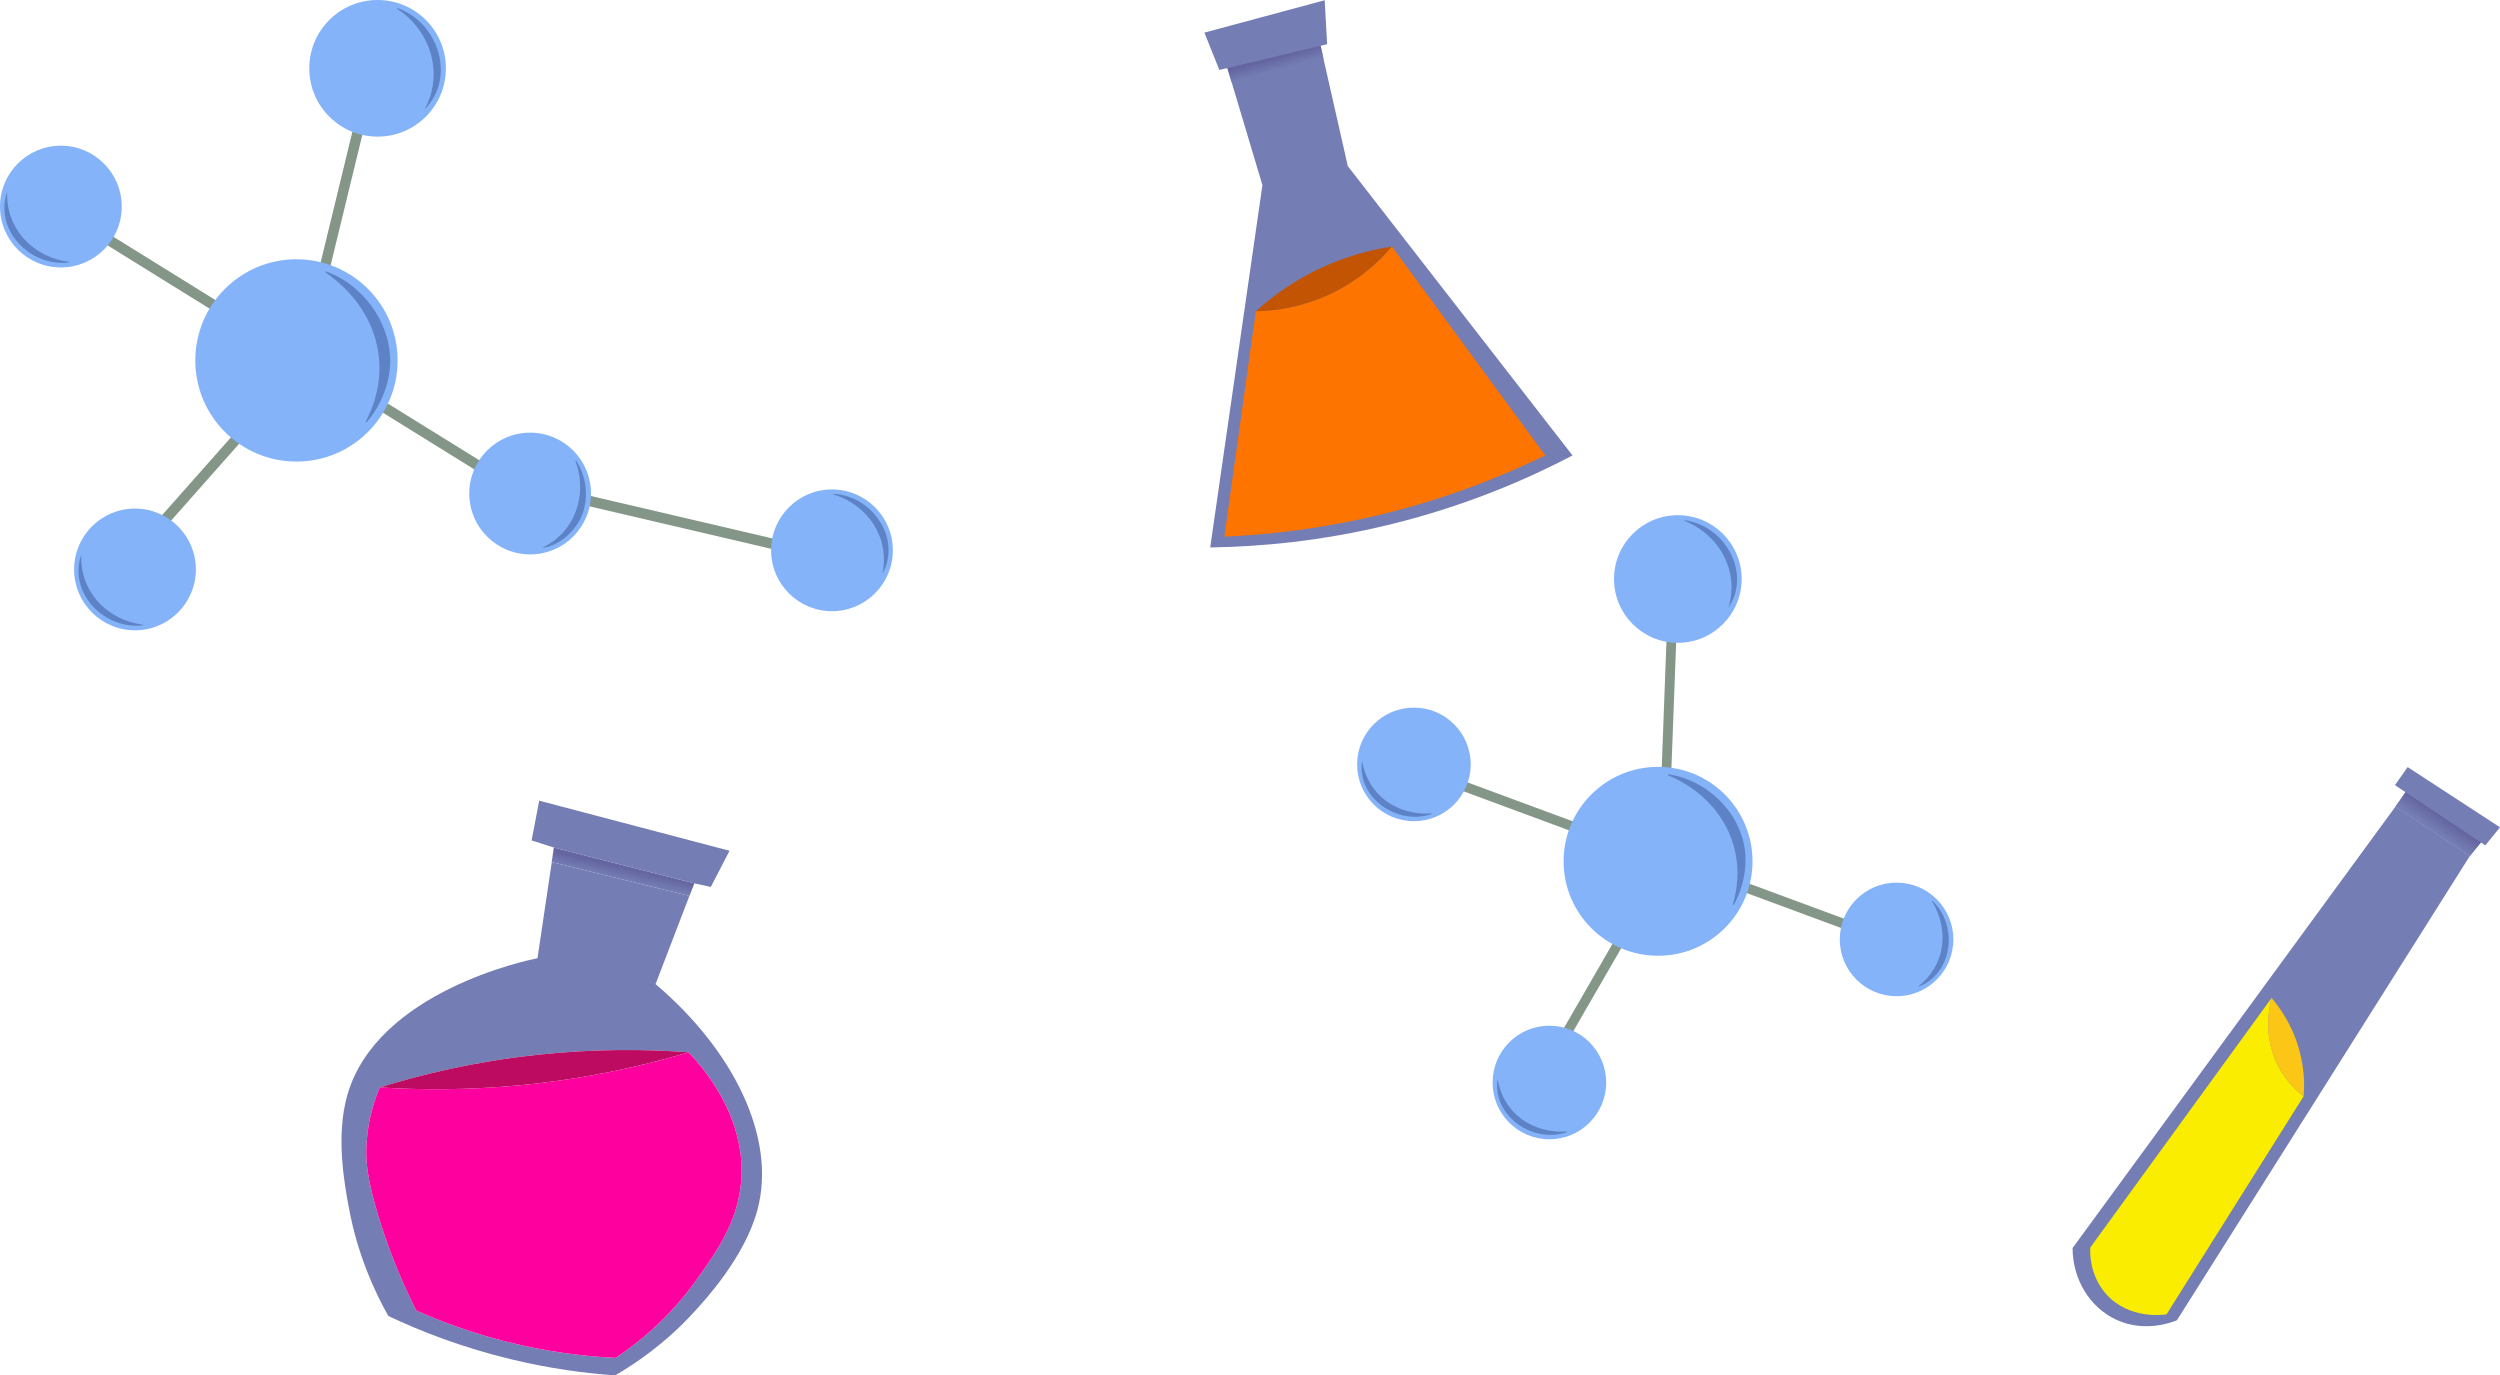 <?xml version="1.0" encoding="UTF-8"?>
<svg id="Layer_2" data-name="Layer 2" xmlns="http://www.w3.org/2000/svg" xmlns:xlink="http://www.w3.org/1999/xlink" viewBox="0 0 305.96 168.33">
  <defs>
    <style>
      .cls-1 {
        fill: url(#linear-gradient-2);
      }

      .cls-2 {
        fill: #fe009e;
      }

      .cls-3 {
        fill: #849687;
      }

      .cls-4 {
        fill: #5d83c6;
      }

      .cls-5 {
        fill: #faed00;
      }

      .cls-6 {
        fill: #747db4;
      }

      .cls-7 {
        fill: #bd0b61;
      }

      .cls-8 {
        fill: #c35403;
      }

      .cls-9 {
        fill: #fbc616;
      }

      .cls-10 {
        fill: #fd7400;
      }

      .cls-11 {
        fill: url(#linear-gradient-3);
      }

      .cls-12 {
        fill: url(#linear-gradient);
      }

      .cls-13 {
        fill: #84b3f9;
      }

      .cls-14 {
        fill: url(#linear-gradient-4);
      }
    </style>
    <linearGradient id="linear-gradient" x1="536.37" y1="2124.89" x2="537.2" y2="2123.69" gradientTransform="translate(-1816.94 -945.05) rotate(-50.04)" gradientUnits="userSpaceOnUse">
      <stop offset="0" stop-color="#747db4"/>
      <stop offset=".94" stop-color="#6566a1"/>
    </linearGradient>
    <linearGradient id="linear-gradient-2" x1="297.95" y1="101.57" x2="298.99" y2="100.06" gradientTransform="matrix(1, 0, 0, 1, 0, 0)" xlink:href="#linear-gradient"/>
    <linearGradient id="linear-gradient-3" x1="297.95" y1="101.57" x2="298.99" y2="100.06" gradientTransform="matrix(1, 0, 0, 1, 0, 0)" xlink:href="#linear-gradient"/>
    <linearGradient id="linear-gradient-4" x1="-2.78" y1="1134.08" x2="-1.92" y2="1133.07" gradientTransform="translate(-437.83 -903.5) rotate(-27.08)" gradientUnits="userSpaceOnUse">
      <stop offset="0" stop-color="#747db4"/>
      <stop offset="1" stop-color="#6566a1"/>
    </linearGradient>
  </defs>
  <g id="Layer_1-2" data-name="Layer 1">
    <g>
      <rect class="cls-3" x="4.32" y="33.11" width="32.05" height="1.27" transform="translate(20.85 -5.66) rotate(31.81)"/>
      <rect class="cls-3" x="38.8" y="54.07" width="32.05" height="1.27" transform="translate(37.08 -20.68) rotate(31.81)"/>
      <rect class="cls-3" x="67.93" y="63.44" width="32.05" height="1.27" transform="translate(16.79 -17.43) rotate(13.16)"/>
      <rect class="cls-3" x="25.77" y="23.63" width="32.05" height="1.27" transform="translate(75.25 -10.61) rotate(103.66)"/>
      <rect class="cls-3" x="10.35" y="55.99" width="32.05" height="1.27" transform="translate(86.25 74.41) rotate(131.52)"/>
      <circle class="cls-13" cx="36.28" cy="44.11" r="12.38"/>
      <path class="cls-4" d="m44.76,51.6c3.55-6.8,1.26-14.02-4.96-18.28,0,0,.05-.13.05-.13,5.32,1.91,9.06,7.92,7.58,13.54-.45,1.83-1.35,3.54-2.57,4.96l-.11-.09h0Z"/>
      <circle class="cls-13" cx="46.21" cy="8.36" r="8.36"/>
      <path class="cls-4" d="m51.94,13.42c2.43-4.38.77-9.67-3.35-12.35,0,0,.03-.09.03-.09,5.13,1.81,7.2,8.63,3.31,12.43h0Z"/>
      <circle class="cls-13" cx="7.45" cy="25.28" r="7.45"/>
      <path class="cls-4" d="m.88,23.5c-.19,4.48,3.18,8,7.55,8.54,0,0,0,.08,0,.08-4.81.58-9.16-4.06-7.56-8.62h0Z"/>
      <circle class="cls-13" cx="16.52" cy="69.69" r="7.45"/>
      <path class="cls-4" d="m9.95,67.91c-.19,4.48,3.18,8,7.55,8.54,0,0,0,.08,0,.08-4.81.58-9.16-4.06-7.56-8.62h0Z"/>
      <circle class="cls-13" cx="64.88" cy="60.4" r="7.45"/>
      <path class="cls-4" d="m66.34,67.04c4.06-1.9,5.62-6.52,4.08-10.64,0,0,.07-.05.07-.05,1.25,1.89,1.58,4.36.81,6.51-.73,2.06-2.91,4.03-4.96,4.18h0Z"/>
      <circle class="cls-13" cx="101.82" cy="67.35" r="7.45"/>
      <path class="cls-4" d="m107.99,70.22c.95-4.38-1.77-8.43-5.98-9.7,0,0,0-.08,0-.08,4.84.25,8.34,5.56,5.98,9.78h0Z"/>
    </g>
    <g>
      <path class="cls-6" d="m147.4,3.99c.61,1.52,1.22,3.04,1.83,4.57,4.4-1.05,8.79-2.1,13.19-3.15-.1-1.79-.2-3.59-.3-5.38-4.9,1.32-9.81,2.64-14.71,3.96Z"/>
      <path class="cls-6" d="m150.04,7.74c1.49,4.97,2.98,9.94,4.46,14.92-2.13,14.78-4.26,29.56-6.39,44.34,5.96-.09,13.56-.73,22.12-2.84,9.22-2.27,16.7-5.52,22.22-8.42-9.17-11.8-18.33-23.61-27.5-35.41l-3.45-15.22c-3.82.88-7.64,1.76-11.47,2.64Z"/>
      <path class="cls-10" d="m189.11,55.74c-5.1,2.47-11.67,5.14-19.58,7.1-7.5,1.86-14.22,2.6-19.69,2.84,1.29-9.2,2.57-18.4,3.86-27.6,1.91-.03,5.24-.33,8.93-2.03,3.96-1.83,6.45-4.39,7.71-5.89,6.25,8.53,12.51,17.05,18.77,25.57Z"/>
      <path class="cls-8" d="m170.34,30.17c-1.26,1.49-3.75,4.06-7.71,5.89-3.69,1.7-7.02,2-8.93,2.03,1.59-1.44,3.81-3.16,6.7-4.67,3.87-2.02,7.44-2.86,9.95-3.25Z"/>
      <path class="cls-12" d="m150.73,10.07c3.75-.97,7.49-1.94,11.24-2.91-.12-.52-.23-1.04-.35-1.56-3.81.91-7.61,1.81-11.42,2.72.18.58.35,1.17.53,1.75Z"/>
    </g>
    <g>
      <path class="cls-1" d="m293.17,98.71c3.03,2.02,6.06,4.04,9.09,6.06.49-.61.99-1.21,1.48-1.82-3.1-2.02-6.2-4.04-9.29-6.06-.43.61-.85,1.21-1.28,1.82Z"/>
      <g>
        <path class="cls-11" d="m293.17,98.71c3.03,2.02,6.06,4.04,9.09,6.06.49-.61.99-1.21,1.48-1.82-3.1-2.02-6.2-4.04-9.29-6.06-.43.61-.85,1.21-1.28,1.82Z"/>
        <path class="cls-6" d="m293.11,96.09c3.68,2.46,7.37,4.91,11.05,7.37.6-.74,1.2-1.47,1.8-2.21-3.77-2.46-7.53-4.91-11.3-7.37-.52.74-1.04,1.47-1.56,2.21Z"/>
        <path class="cls-6" d="m253.65,152.74c.01,3.82,2.09,7.25,5.32,8.76,3.49,1.63,6.84.33,7.45.08,11.95-18.94,23.89-37.88,35.84-56.81-3.03-2.02-6.06-4.04-9.09-6.06-13.17,18.01-26.35,36.02-39.52,54.03Z"/>
        <path class="cls-5" d="m281.93,134.16c-5.59,8.89-11.18,17.79-16.78,26.69-.29.05-4.53.7-7.37-2.45-2.08-2.33-2-5.14-1.96-5.73,7.4-10.18,14.79-20.36,22.19-30.54-.27,1-1.07,4.42.66,8.03.99,2.06,2.4,3.34,3.27,4.01Z"/>
        <path class="cls-9" d="m281.93,134.16c-.87-.67-2.28-1.95-3.27-4.01-1.73-3.61-.93-7.02-.66-8.03,1.09,1.29,2.87,3.77,3.62,7.33.4,1.84.41,3.46.31,4.71Z"/>
      </g>
    </g>
    <g>
      <rect class="cls-3" x="171.46" y="98.3" width="29.92" height="1.19" transform="translate(45.88 -58.52) rotate(20.3)"/>
      <rect class="cls-3" x="206.9" y="111.05" width="29.92" height="1.19" transform="translate(52.5 -70.03) rotate(20.3)"/>
      <rect class="cls-3" x="189.3" y="85.64" width="29.92" height="1.19" transform="translate(298.09 -114.66) rotate(92.15)"/>
      <rect class="cls-3" x="181.23" y="118.1" width="29.92" height="1.19" transform="translate(397.08 8.14) rotate(120)"/>
      <circle class="cls-13" cx="202.92" cy="105.41" r="11.56"/>
      <path class="cls-4" d="m212.07,110.68c2.01-6.81-1.5-13.13-7.94-15.8,0,0,.02-.13.02-.13,5.22.75,9.77,5.55,9.46,10.97-.07,1.76-.57,3.49-1.42,5.02,0,0-.11-.06-.11-.06h0Z"/>
      <circle class="cls-13" cx="205.34" cy="70.86" r="7.81"/>
      <path class="cls-4" d="m211.52,74.42c1.39-4.49-1.08-8.96-5.36-10.67,0,0,.01-.09.01-.09,5.04.71,8.19,6.55,5.35,10.75h0Z"/>
      <circle class="cls-13" cx="173.04" cy="93.55" r="6.95"/>
      <path class="cls-4" d="m166.7,93.15c.75,4.27,4.37,6.67,8.49,6.4,0,0,.02.08.02.08-4.27,1.44-9.15-2.02-8.52-6.48h0Z"/>
      <circle class="cls-13" cx="189.62" cy="132.48" r="6.95"/>
      <path class="cls-4" d="m183.28,132.08c.75,4.27,4.37,6.67,8.49,6.4,0,0,.02.08.02.08-4.27,1.44-9.15-2.03-8.52-6.48h0Z"/>
      <circle class="cls-13" cx="232.11" cy="114.97" r="6.95"/>
      <path class="cls-4" d="m234.69,120.78c3.44-2.64,3.89-6.96,1.75-10.49,0,0,.06-.05.06-.05,3.25,3.13,2.44,9.04-1.8,10.55h0Z"/>
    </g>
    <g>
      <path class="cls-6" d="m89.28,104.12c-.76,1.48-1.52,2.95-2.29,4.43-.67-.15-1.34-.3-2.01-.44-5.73-1.46-11.46-2.92-17.19-4.38-.91-.29-1.82-.59-2.73-.88l.93-4.86c7.77,2.04,15.53,4.09,23.29,6.13Z"/>
      <path class="cls-6" d="m84.39,109.65c-5.62-1.38-11.24-2.76-16.86-4.14-.59,3.92-1.17,7.84-1.75,11.76-1.17.23-19.67,4.07-23.28,16.78-1.42,5.02-.35,10.8.19,13.72,1.08,5.87,3.2,10.39,4.84,13.29,3.99,1.89,9.05,3.86,15.06,5.3,4.71,1.14,9.01,1.71,12.7,1.96,2.52-1.46,6.09-3.88,9.57-7.66,1.4-1.51,6.32-6.85,7.85-12.63,2.35-8.85-3.01-19.57-12.48-27.59,1.38-3.6,2.77-7.2,4.14-10.79Zm6.3,35.04c-.43,4.9-2.97,8.44-5.39,11.86-3.45,4.86-7.36,7.91-9.95,9.63-2.83-.13-6-.46-9.43-1.11-5.99-1.13-11.04-2.93-14.99-4.69-2.31-4.61-3.74-8.63-4.64-11.6-1.34-4.46-1.48-6.5-1.46-7.95.05-3.34.92-6.03,1.65-7.75,5.2-1.61,11.68-3.17,19.22-3.98,7.09-.77,13.38-.7,18.57-.32,1.54,1.6,7.13,7.78,6.43,15.9Z"/>
      <path class="cls-14" d="m84.98,108.11c-.2.52-.39,1.03-.6,1.54-5.62-1.38-11.24-2.76-16.86-4.14.09-.59.17-1.19.26-1.78,5.73,1.46,11.46,2.91,17.19,4.38Z"/>
      <path class="cls-2" d="m90.69,144.69c-.43,4.9-2.97,8.44-5.39,11.86-3.45,4.86-7.36,7.91-9.95,9.63-2.83-.13-6-.46-9.43-1.11-5.99-1.13-11.04-2.93-14.99-4.69-2.31-4.61-3.74-8.63-4.64-11.6-1.34-4.46-1.48-6.5-1.46-7.95.05-3.34.92-6.03,1.65-7.75,4.92.32,10.66.35,17.02-.25,8.12-.77,15.11-2.35,20.77-4.04,1.54,1.6,7.13,7.78,6.43,15.9Z"/>
      <path class="cls-7" d="m84.26,128.79c-5.66,1.69-12.66,3.27-20.77,4.04-6.36.6-12.1.57-17.02.25,5.2-1.61,11.68-3.17,19.22-3.98,7.09-.77,13.38-.7,18.57-.32Z"/>
    </g>
  </g>
</svg>